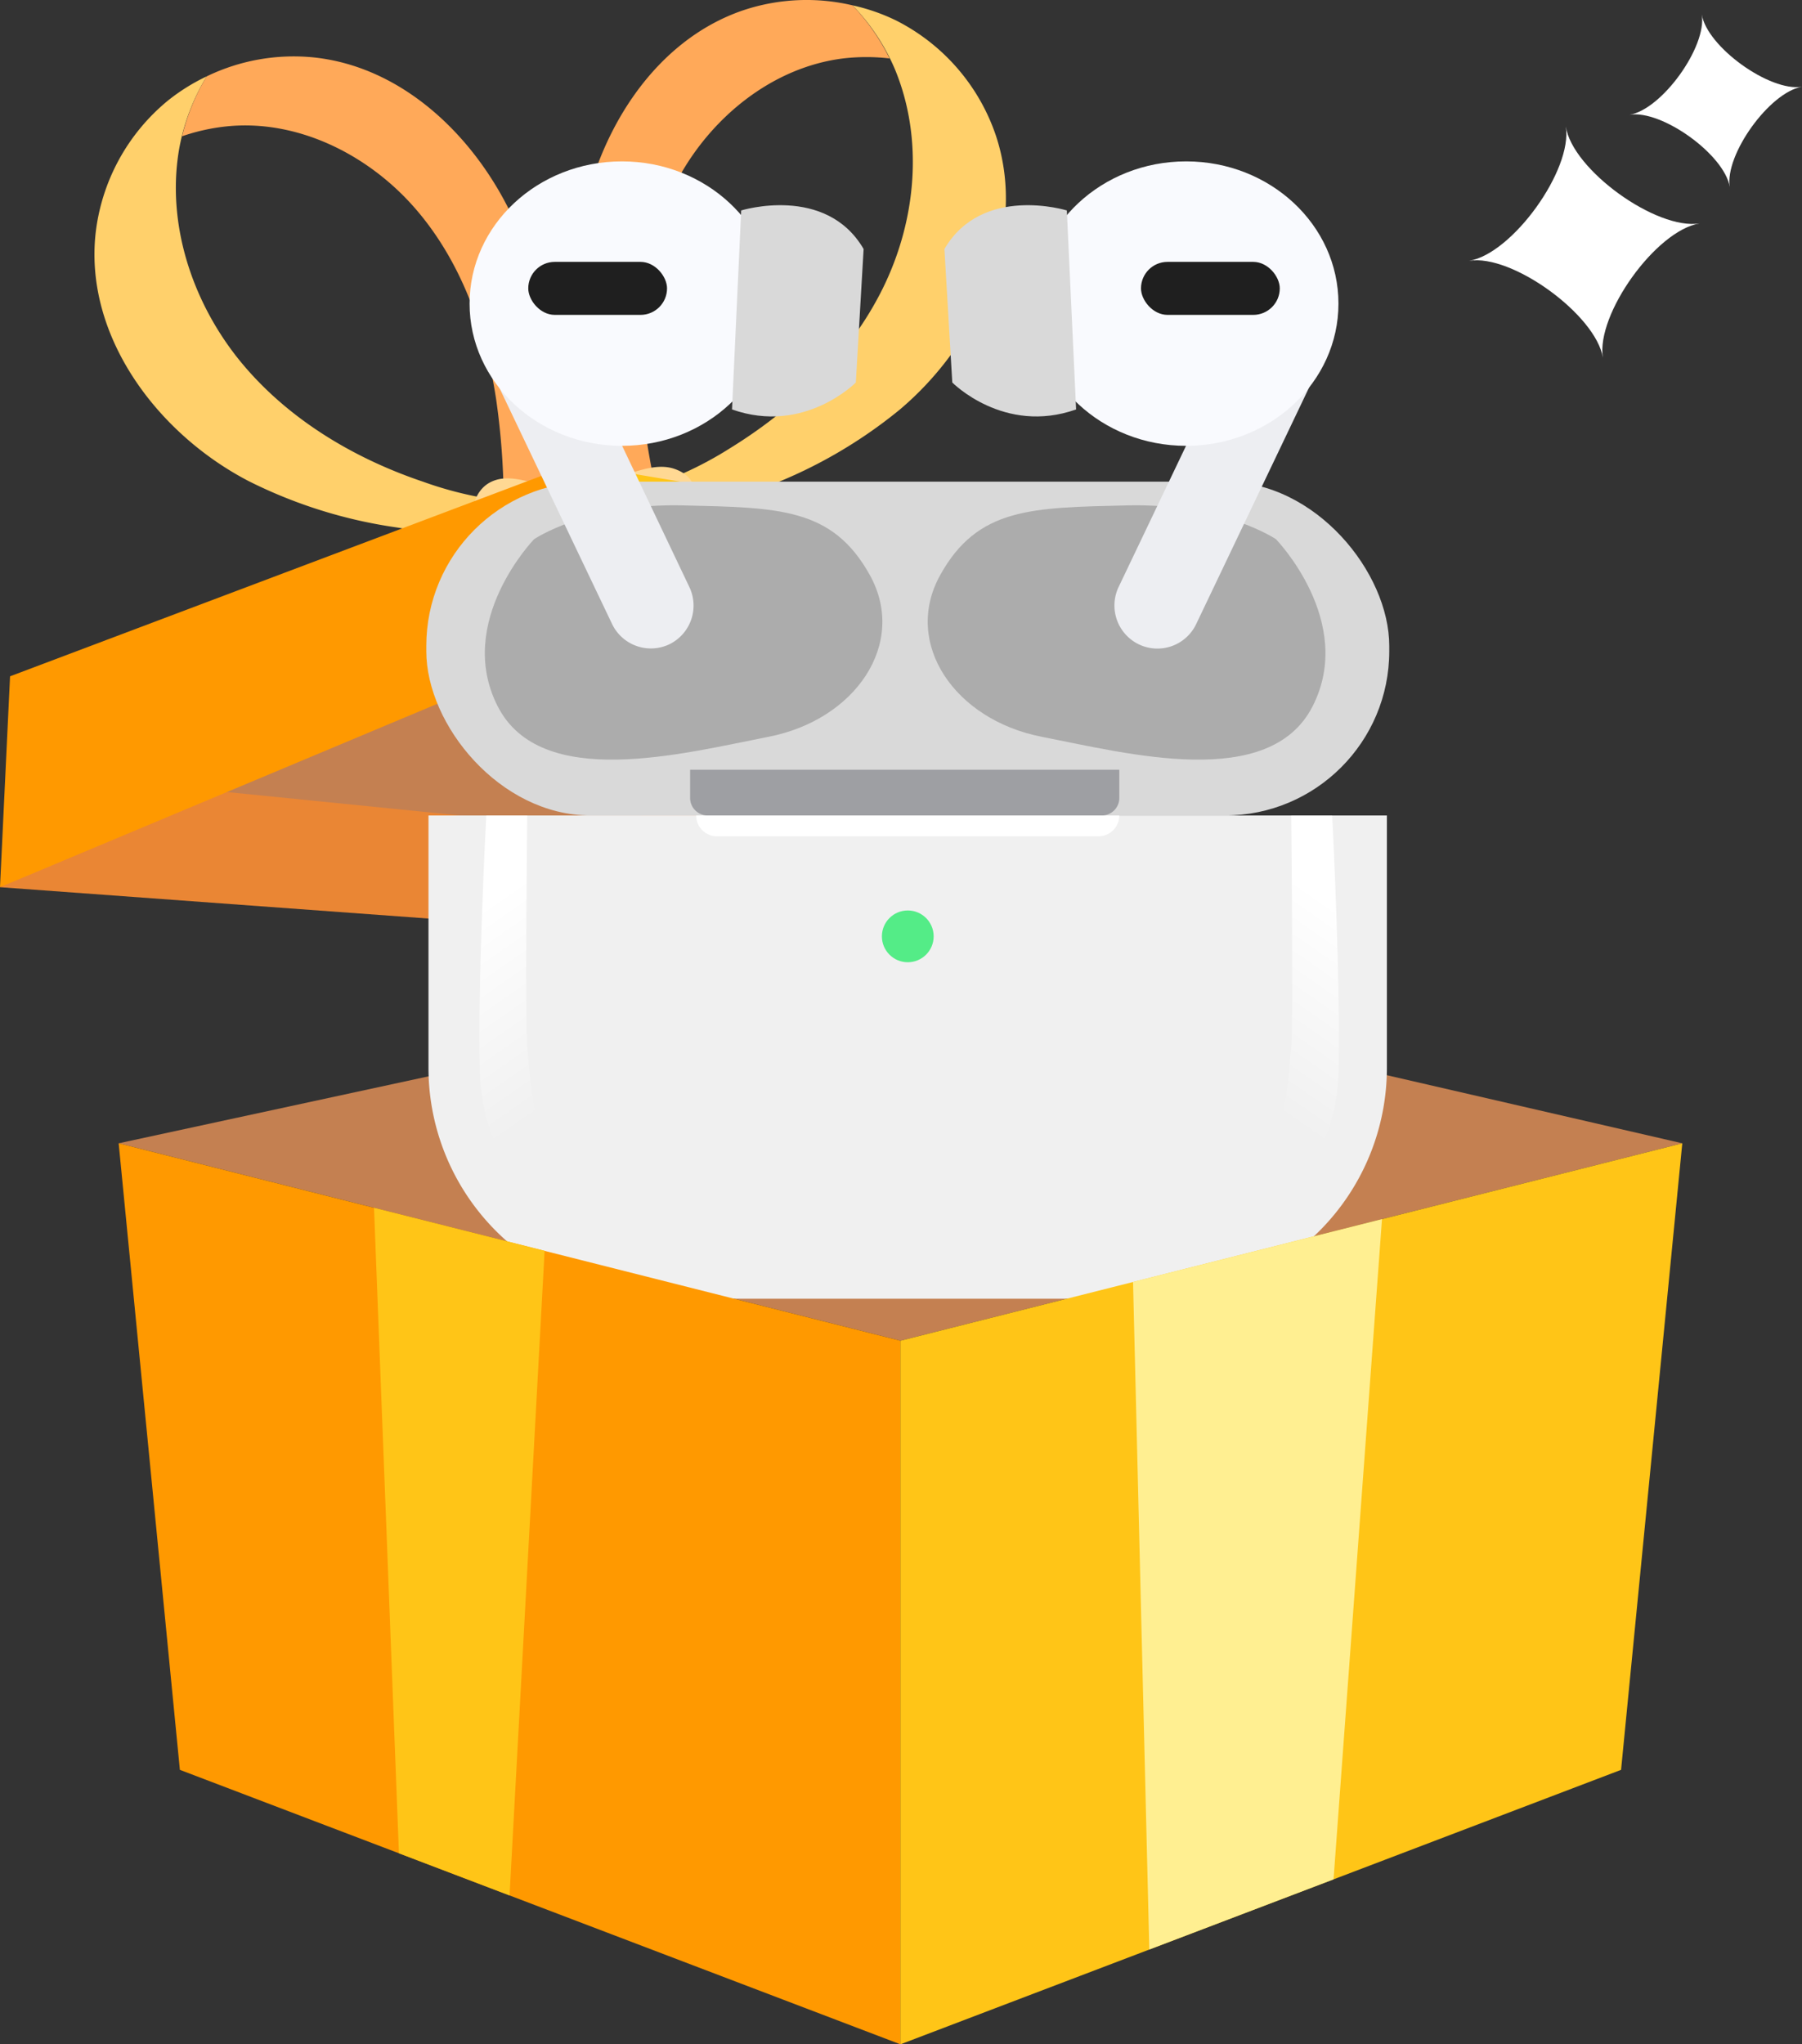 <svg xmlns="http://www.w3.org/2000/svg" xmlns:xlink="http://www.w3.org/1999/xlink" viewBox="0 0 206.07 233.72"><rect x="0" y="0" width="206.07" height="233.72" fill="#333333" stroke="none"/><defs><style>.cls-1{fill:#c48051;}.cls-2{fill:#ea8634;}.cls-3{fill:#ffd06b;}.cls-4{fill:#ffa959;}.cls-5{fill:#ffd893;}.cls-6{fill:#f90;}.cls-7{fill:#ffc517;}.cls-8{fill:#fff;}.cls-9{fill:#d9d9d9;}.cls-10{fill:#acacac;}.cls-11{fill:#9e9fa3;}.cls-12{fill:#f0f0f0;}.cls-13{fill:url(#未命名漸層_6);}.cls-14{fill:url(#未命名漸層_6-2);}.cls-15{fill:#54ec87;}.cls-16{fill:#edeef2;}.cls-17{fill:#f9fafe;}.cls-18{fill:#1f1f1f;}.cls-19{fill:#ffef91;}</style><linearGradient id="未命名漸層_6" x1="53.29" y1="104.86" x2="66.64" y2="124.02" gradientUnits="userSpaceOnUse"><stop offset="0" stop-color="#fff"/><stop offset="1" stop-color="#fff" stop-opacity="0"/></linearGradient><linearGradient id="未命名漸層_6-2" x1="-4481.28" y1="104.86" x2="-4467.92" y2="124.02" gradientTransform="matrix(-1, 0, 0, 1, -4326.62, 0)" xlink:href="#未命名漸層_6"/></defs><g id="圖層_2" data-name="圖層 2"><g id="圖層_1-2" data-name="圖層 1"><polygon class="cls-1" points="13.57 130.71 105.86 110.77 192.38 130.71 102.97 153.28 13.57 130.71"/><polygon class="cls-2" points="139.27 87.77 70.81 106.61 0 101.43 66.54 63 139.27 87.77"/><path class="cls-3" d="M101,32.87c3.78-7.72,4.65-17,1.32-25A24,24,0,0,0,97.49.61a22.22,22.22,0,0,1,5,1.74,23,23,0,0,1,11.39,13.13c3.72,11.16-2,23.78-11,31.36a54.69,54.69,0,0,1-15.41,8.87c-3.86,1.52-11.32,5.4-15.49,4A5.18,5.18,0,0,1,69.11,57a42.43,42.43,0,0,0,14.33-5.73C90.76,46.77,97.22,40.58,101,32.87Z"/><path class="cls-4" d="M66.33,26.66c1.61-11,8.23-22,18.77-25.52A22.89,22.89,0,0,1,97.49.61a24.63,24.63,0,0,1,4.24,6.07,23,23,0,0,0-5.31,0c-8,1-14.94,6.59-18.81,13.64S72.67,35.7,73.2,43.72A85.15,85.15,0,0,0,74.89,55.4,34.61,34.61,0,0,1,69.11,57c-1.57-3-1.72-7.72-2.15-10.33A65.1,65.1,0,0,1,66.33,26.66Z"/><path class="cls-3" d="M27.23,41C21.87,34.27,19,25.36,20.51,16.9a24.21,24.21,0,0,1,3.13-8.17,22.45,22.45,0,0,0-4.45,2.78A23,23,0,0,0,10.92,26.8C9.71,38.5,18,49.58,28.43,55a54.91,54.91,0,0,0,17,5.31c4.09.65,12.22,2.81,16,.53a5.14,5.14,0,0,0,2.2-3.29,42,42,0,0,1-15.23-2.47C40.23,52.33,32.59,47.69,27.23,41Z"/><path class="cls-4" d="M59.71,27.38C55.75,17,46.9,7.7,35.84,6.56a22.83,22.83,0,0,0-12.2,2.17,24.23,24.23,0,0,0-2.82,6.85A22.71,22.71,0,0,1,26,14.44c8-.79,16,3.18,21.33,9.22s8.16,13.93,9.39,21.88a84.08,84.08,0,0,1,.88,11.77,35.39,35.39,0,0,0,6,.27c.87-3.32,0-7.9-.15-10.55A65.2,65.2,0,0,0,59.71,27.38Z"/><path class="cls-5" d="M63.24,55.68c-2.39-.33-4.9-1.64-7.08-.59s-2.71,4.22-1.52,6.35,3.55,3.35,5.91,4a18.77,18.77,0,0,0,15-2.51c2.63-1.76,6.44-7.6,1.62-9.31-1.84-.66-4,.14-5.72.68C68.83,55.07,66.05,56.06,63.24,55.68Z"/><polygon class="cls-1" points="22.84 90.24 67.94 94.77 118.1 80.89 66.83 65.94 22.84 90.24"/><polyline class="cls-6" points="67.53 73.12 65.56 53.03 1.15 77.32 0 101.43"/><polyline class="cls-7" points="67.53 73.12 65.56 53.03 133.46 64.34 139.27 87.77"/><path class="cls-8" d="M194.37,25.54c-5,.8-11.87,10.41-11.07,15.35C182.5,36,172.89,29,168,29.82c4.94-.8,11.86-10.41,11.06-15.35C179.81,19.41,189.42,26.34,194.37,25.54Z"/><path class="cls-8" d="M206.07,9.92c-3.69.6-8.86,7.77-8.26,11.46-.6-3.69-7.77-8.86-11.46-8.26,3.69-.6,8.86-7.77,8.26-11.46C195.21,5.35,202.38,10.52,206.07,9.92Z"/><rect class="cls-9" x="48.75" y="55.07" width="110.12" height="38.16" rx="18.78"/><path class="cls-10" d="M61.07,61.65s6.06-4.13,17-3.87,17.13.22,21.42,8S97.84,82.29,87.91,84.23s-26.07,6.19-31-3.49S61.07,61.65,61.07,61.65Z"/><path class="cls-10" d="M145.92,61.65s-6.06-4.13-17-3.87-17.13.22-21.42,8,1.68,16.51,11.61,18.45,26.07,6.19,31-3.49S145.92,61.65,145.92,61.65Z"/><path class="cls-11" d="M126.06,93.23H80.92a2,2,0,0,1-2-2V88H128v3.28A2,2,0,0,1,126.06,93.23Z"/><path class="cls-12" d="M132.21,148.48H75.41A26.4,26.4,0,0,1,49,122.08V93.23h109.6v28.85A26.4,26.4,0,0,1,132.21,148.48Z"/><path class="cls-13" d="M55.61,93.23h4.68s-.26,24.16,0,26.35.39,11.36,4.64,15.1l-3.35,2.58s-6.45-4.39-6.71-14.84S55.61,93.23,55.61,93.23Z"/><path class="cls-14" d="M152.34,93.23h-4.68s.25,24.16,0,26.35-.39,11.36-4.65,15.1l3.36,2.58s6.45-4.39,6.7-14.84S152.34,93.23,152.34,93.23Z"/><circle class="cls-15" cx="103.81" cy="107.05" r="2.96"/><path class="cls-8" d="M125.63,95.61H82a2.38,2.38,0,0,1-2.39-2.38H128A2.38,2.38,0,0,1,125.63,95.61Z"/><path class="cls-16" d="M76.52,73.67h0A4.92,4.92,0,0,1,70,71.35l-13-27.23a6.7,6.7,0,0,1,3.16-8.94h0a3.12,3.12,0,0,1,4.17,1.47L78.83,67.11A4.92,4.92,0,0,1,76.52,73.67Z"/><ellipse class="cls-17" cx="71.12" cy="34.71" rx="17.42" ry="16.26"/><rect class="cls-18" x="60.41" y="29.94" width="15.87" height="6.06" rx="3.03"/><path class="cls-9" d="M84.76,24.06s9.68-3,14,4.41l-.89,15.26s-5.9,6-14.16,3.08Z"/><path class="cls-16" d="M130.24,73.67h0a4.91,4.91,0,0,0,6.55-2.32l13-27.23a6.7,6.7,0,0,0-3.15-8.94h0a3.12,3.12,0,0,0-4.17,1.47L127.92,67.11A4.93,4.93,0,0,0,130.24,73.67Z"/><ellipse class="cls-17" cx="135.64" cy="34.71" rx="17.42" ry="16.26"/><rect class="cls-18" x="130.48" y="29.94" width="15.87" height="6.06" rx="3.03"/><path class="cls-9" d="M122,24.06s-9.68-3-14,4.41l.9,15.26s5.9,6,14.16,3.08Z"/><polygon class="cls-6" points="13.57 130.71 102.97 153.28 102.97 233.72 20.57 202.34 13.57 130.71"/><polygon class="cls-7" points="192.38 130.71 102.97 153.28 102.97 233.72 185.38 202.34 192.38 130.71"/><polygon class="cls-7" points="42.77 138.08 45.62 211.88 58.27 216.7 62.28 143 42.77 138.08"/><polygon class="cls-19" points="129.57 146.56 131.43 222.88 152.5 214.86 158.04 139.38 129.57 146.56"/></g></g></svg>